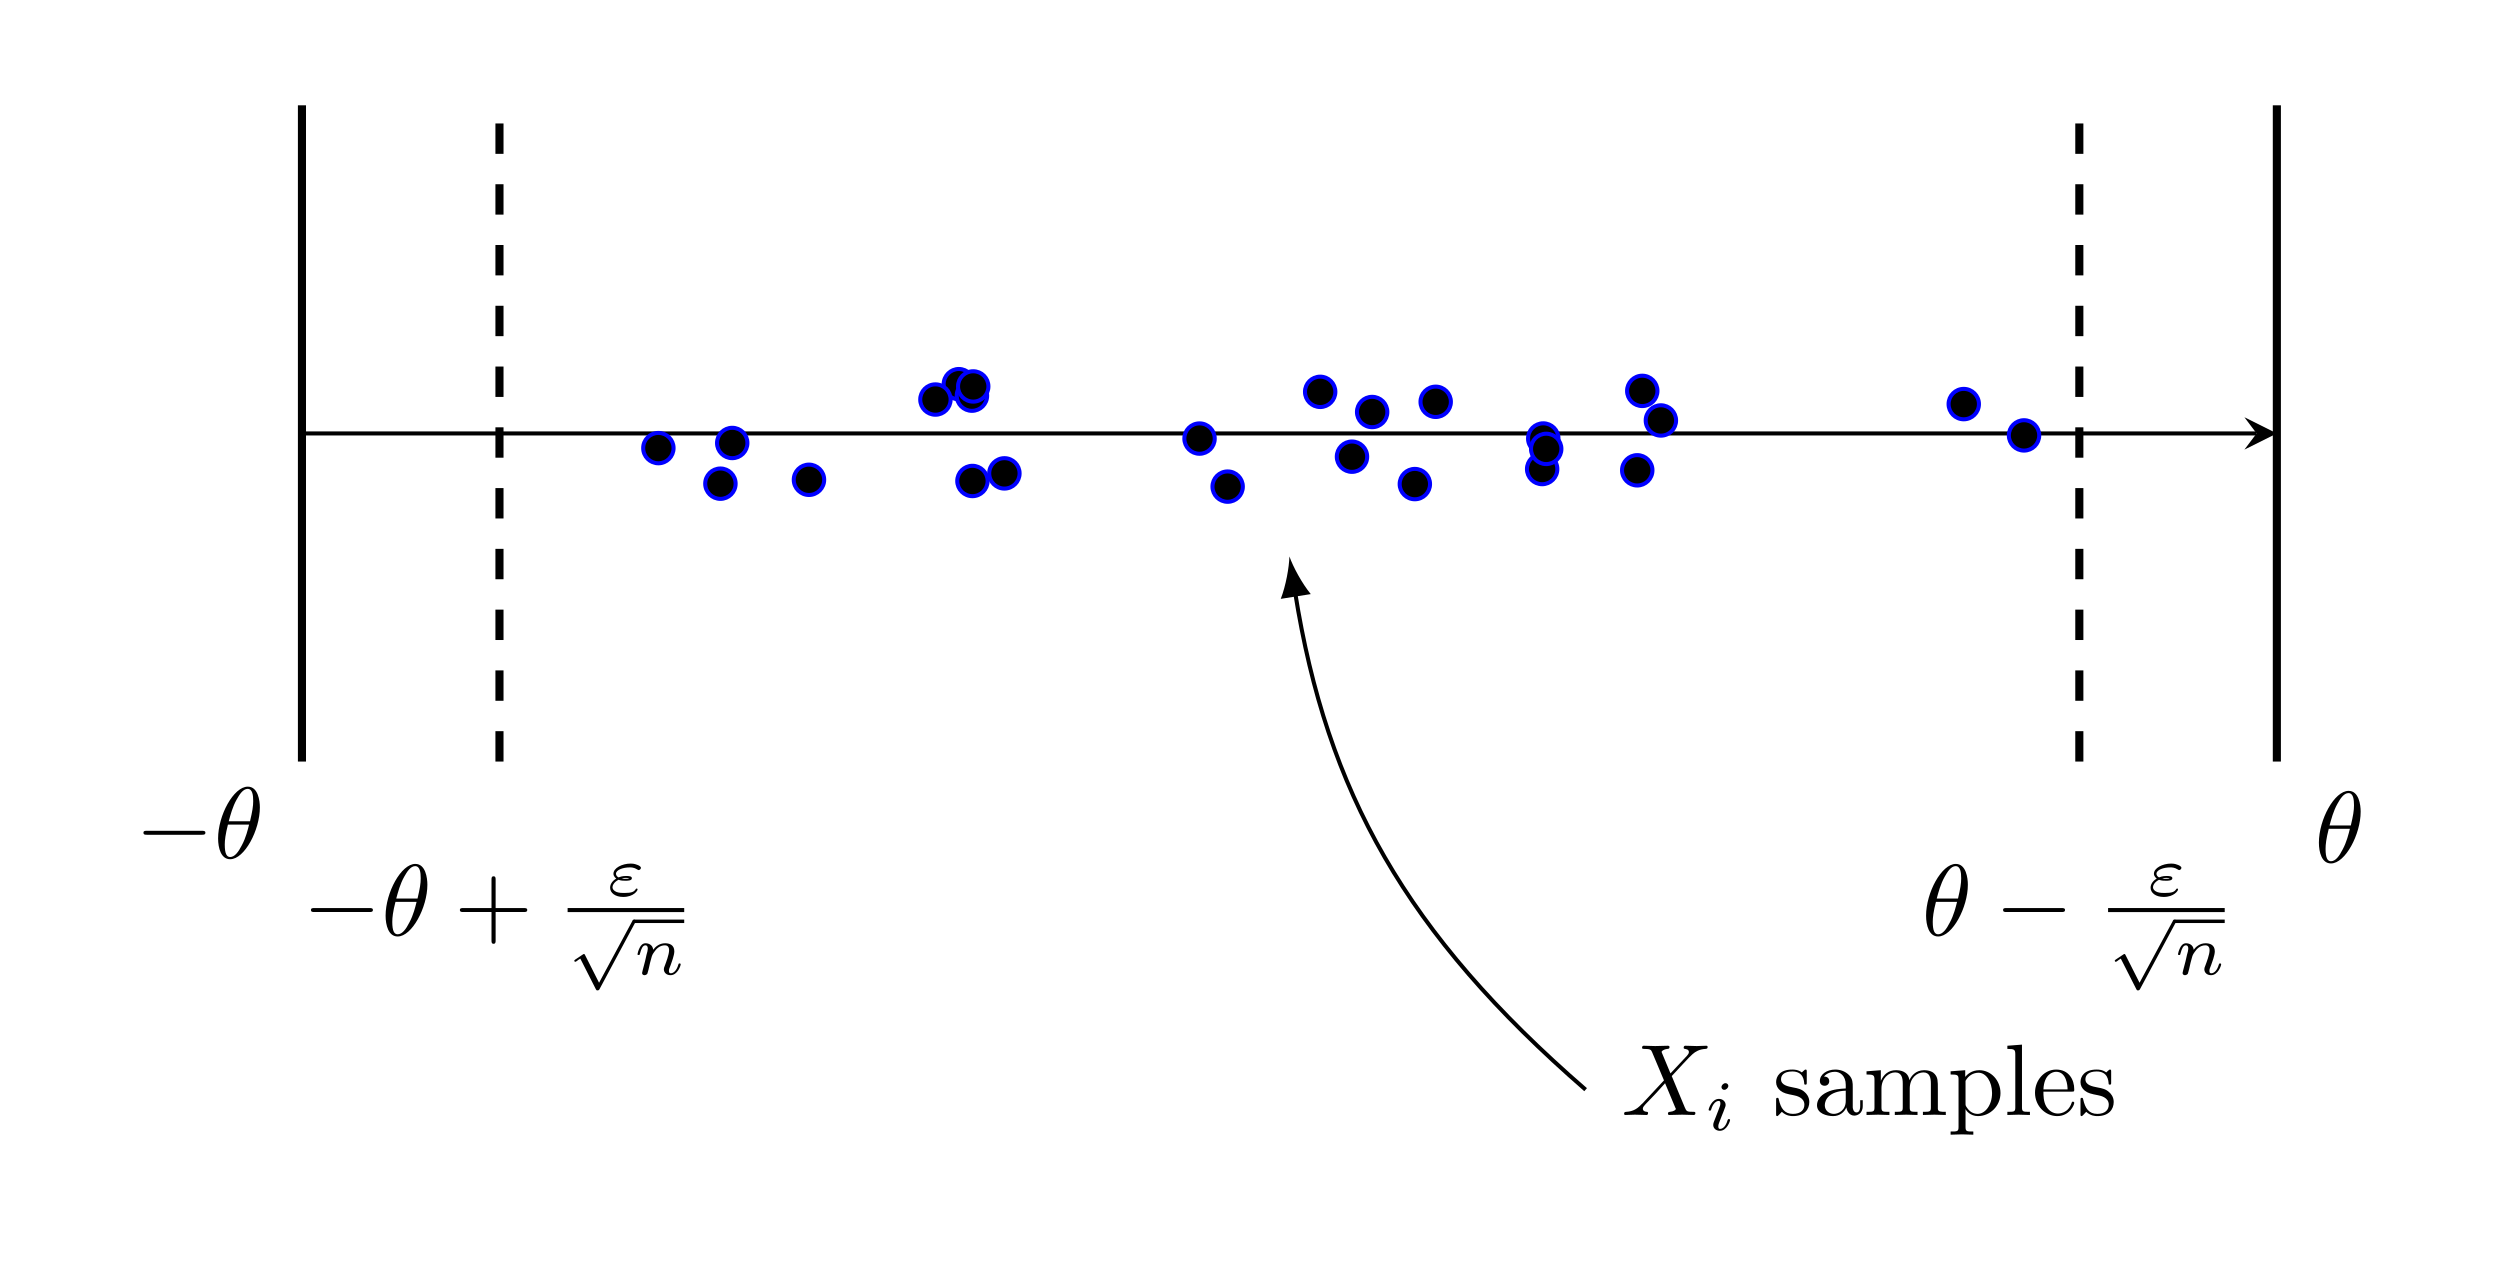 <?xml version="1.0" encoding="UTF-8"?>
<svg xmlns="http://www.w3.org/2000/svg" xmlns:xlink="http://www.w3.org/1999/xlink" width="245.924" height="124.901" viewBox="0 0 245.924 124.901">
<defs>
<g>
<g id="glyph-0-0">
<path d="M 4.531 -4.984 C 4.531 -5.641 4.359 -7.031 3.344 -7.031 C 1.953 -7.031 0.422 -4.219 0.422 -1.938 C 0.422 -1 0.703 0.109 1.609 0.109 C 3.016 0.109 4.531 -2.75 4.531 -4.984 Z M 1.469 -3.625 C 1.641 -4.25 1.844 -5.047 2.25 -5.766 C 2.516 -6.25 2.875 -6.812 3.328 -6.812 C 3.812 -6.812 3.875 -6.172 3.875 -5.609 C 3.875 -5.109 3.797 -4.609 3.562 -3.625 Z M 3.469 -3.297 C 3.359 -2.844 3.156 -2 2.766 -1.281 C 2.422 -0.594 2.047 -0.109 1.609 -0.109 C 1.281 -0.109 1.078 -0.406 1.078 -1.328 C 1.078 -1.75 1.141 -2.328 1.391 -3.297 Z M 3.469 -3.297 "/>
</g>
<g id="glyph-0-1">
<path d="M 4.828 -4.094 L 4 -6.078 C 3.969 -6.156 3.953 -6.203 3.953 -6.203 C 3.953 -6.266 4.109 -6.453 4.531 -6.5 C 4.641 -6.516 4.734 -6.516 4.734 -6.688 C 4.734 -6.812 4.609 -6.812 4.578 -6.812 C 4.172 -6.812 3.75 -6.781 3.328 -6.781 C 3.078 -6.781 2.469 -6.812 2.219 -6.812 C 2.156 -6.812 2.031 -6.812 2.031 -6.609 C 2.031 -6.5 2.141 -6.5 2.266 -6.5 C 2.859 -6.5 2.922 -6.406 3.016 -6.188 L 4.188 -3.406 L 2.078 -1.141 L 1.953 -1.031 C 1.469 -0.5 1 -0.344 0.484 -0.312 C 0.359 -0.297 0.266 -0.297 0.266 -0.109 C 0.266 -0.094 0.266 0 0.406 0 C 0.703 0 1.031 -0.031 1.328 -0.031 C 1.703 -0.031 2.094 0 2.453 0 C 2.516 0 2.625 0 2.625 -0.203 C 2.625 -0.297 2.531 -0.312 2.516 -0.312 C 2.422 -0.312 2.109 -0.344 2.109 -0.625 C 2.109 -0.781 2.266 -0.938 2.375 -1.062 L 3.406 -2.141 L 4.297 -3.125 L 5.297 -0.734 C 5.344 -0.625 5.359 -0.625 5.359 -0.594 C 5.359 -0.516 5.156 -0.344 4.781 -0.312 C 4.672 -0.297 4.578 -0.297 4.578 -0.125 C 4.578 0 4.688 0 4.719 0 C 5 0 5.703 -0.031 5.984 -0.031 C 6.234 -0.031 6.844 0 7.094 0 C 7.156 0 7.281 0 7.281 -0.188 C 7.281 -0.312 7.172 -0.312 7.094 -0.312 C 6.438 -0.312 6.406 -0.344 6.234 -0.75 C 5.859 -1.672 5.188 -3.234 4.953 -3.828 C 5.625 -4.531 6.672 -5.719 7 -5.984 C 7.281 -6.234 7.672 -6.469 8.266 -6.5 C 8.391 -6.516 8.484 -6.516 8.484 -6.703 C 8.484 -6.703 8.484 -6.812 8.359 -6.812 C 8.062 -6.812 7.719 -6.781 7.422 -6.781 C 7.047 -6.781 6.672 -6.812 6.312 -6.812 C 6.25 -6.812 6.125 -6.812 6.125 -6.609 C 6.125 -6.547 6.172 -6.516 6.234 -6.5 C 6.328 -6.484 6.641 -6.469 6.641 -6.188 C 6.641 -6.047 6.531 -5.922 6.453 -5.828 Z M 4.828 -4.094 "/>
</g>
<g id="glyph-1-0">
<path d="M 6.562 -2.297 C 6.734 -2.297 6.922 -2.297 6.922 -2.5 C 6.922 -2.688 6.734 -2.688 6.562 -2.688 L 1.172 -2.688 C 1 -2.688 0.828 -2.688 0.828 -2.5 C 0.828 -2.297 1 -2.297 1.172 -2.297 Z M 6.562 -2.297 "/>
</g>
<g id="glyph-2-0">
<path d="M 1.156 -1.547 C 1.422 -1.453 1.625 -1.453 1.828 -1.453 C 2.062 -1.453 2.469 -1.453 2.469 -1.703 C 2.469 -1.891 2.203 -1.922 1.906 -1.922 C 1.812 -1.922 1.5 -1.922 1.156 -1.781 C 1 -1.859 0.906 -2 0.906 -2.141 C 0.906 -2.516 1.578 -2.766 2.281 -2.766 C 2.391 -2.766 2.688 -2.766 3 -2.562 C 3.047 -2.531 3.094 -2.5 3.141 -2.5 C 3.234 -2.5 3.359 -2.609 3.359 -2.719 C 3.359 -2.859 3.141 -2.969 3 -3.016 C 2.703 -3.141 2.453 -3.141 2.359 -3.141 C 1.5 -3.141 0.656 -2.703 0.656 -2.141 C 0.656 -1.859 0.922 -1.672 0.938 -1.672 C 0.672 -1.516 0.328 -1.203 0.328 -0.766 C 0.328 -0.266 0.828 0.141 1.609 0.141 C 2.656 0.141 3.031 -0.484 3.031 -0.594 C 3.031 -0.641 3 -0.688 2.938 -0.688 C 2.906 -0.688 2.875 -0.656 2.859 -0.641 C 2.688 -0.359 2.453 -0.25 1.719 -0.25 C 1.547 -0.25 1.219 -0.25 0.969 -0.344 C 0.688 -0.453 0.562 -0.641 0.562 -0.812 C 0.562 -0.969 0.688 -1.312 1.156 -1.547 Z M 1.469 -1.672 C 1.547 -1.688 1.672 -1.734 1.891 -1.734 C 2.047 -1.734 2.078 -1.719 2.219 -1.688 C 2.109 -1.656 2.094 -1.641 1.828 -1.641 C 1.734 -1.641 1.594 -1.641 1.469 -1.672 Z M 1.469 -1.672 "/>
</g>
<g id="glyph-2-1">
<path d="M 0.844 -0.438 C 0.828 -0.344 0.781 -0.172 0.781 -0.156 C 0.781 0 0.906 0.062 1.016 0.062 C 1.141 0.062 1.25 -0.016 1.297 -0.078 C 1.328 -0.141 1.375 -0.375 1.422 -0.516 C 1.453 -0.641 1.531 -0.969 1.562 -1.141 C 1.609 -1.297 1.656 -1.453 1.688 -1.609 C 1.766 -1.891 1.781 -1.953 1.984 -2.234 C 2.172 -2.516 2.5 -2.875 3.031 -2.875 C 3.422 -2.875 3.438 -2.516 3.438 -2.391 C 3.438 -1.969 3.141 -1.203 3.031 -0.906 C 2.953 -0.703 2.922 -0.641 2.922 -0.531 C 2.922 -0.156 3.219 0.062 3.578 0.062 C 4.281 0.062 4.578 -0.891 4.578 -1 C 4.578 -1.094 4.5 -1.094 4.469 -1.094 C 4.375 -1.094 4.375 -1.047 4.344 -0.969 C 4.188 -0.406 3.875 -0.125 3.609 -0.125 C 3.453 -0.125 3.422 -0.219 3.422 -0.375 C 3.422 -0.531 3.469 -0.625 3.594 -0.938 C 3.672 -1.156 3.953 -1.891 3.953 -2.281 C 3.953 -2.953 3.422 -3.078 3.047 -3.078 C 2.469 -3.078 2.078 -2.719 1.875 -2.438 C 1.828 -2.922 1.422 -3.078 1.125 -3.078 C 0.828 -3.078 0.672 -2.859 0.578 -2.703 C 0.422 -2.438 0.328 -2.047 0.328 -2 C 0.328 -1.922 0.422 -1.922 0.453 -1.922 C 0.547 -1.922 0.547 -1.938 0.594 -2.125 C 0.703 -2.531 0.844 -2.875 1.109 -2.875 C 1.297 -2.875 1.344 -2.719 1.344 -2.531 C 1.344 -2.406 1.281 -2.141 1.219 -1.953 C 1.172 -1.766 1.109 -1.484 1.078 -1.328 Z M 0.844 -0.438 "/>
</g>
<g id="glyph-2-2">
<path d="M 2.266 -4.359 C 2.266 -4.469 2.172 -4.625 1.984 -4.625 C 1.797 -4.625 1.594 -4.438 1.594 -4.234 C 1.594 -4.125 1.672 -3.969 1.875 -3.969 C 2.062 -3.969 2.266 -4.172 2.266 -4.359 Z M 0.844 -0.812 C 0.812 -0.719 0.781 -0.641 0.781 -0.516 C 0.781 -0.188 1.047 0.062 1.438 0.062 C 2.125 0.062 2.438 -0.891 2.438 -1 C 2.438 -1.094 2.344 -1.094 2.328 -1.094 C 2.234 -1.094 2.219 -1.047 2.188 -0.969 C 2.031 -0.406 1.734 -0.125 1.453 -0.125 C 1.312 -0.125 1.281 -0.219 1.281 -0.375 C 1.281 -0.531 1.328 -0.656 1.391 -0.812 C 1.469 -1 1.547 -1.188 1.609 -1.375 C 1.672 -1.547 1.938 -2.172 1.953 -2.266 C 1.984 -2.328 2 -2.406 2 -2.484 C 2 -2.812 1.719 -3.078 1.344 -3.078 C 0.641 -3.078 0.328 -2.125 0.328 -2 C 0.328 -1.922 0.422 -1.922 0.453 -1.922 C 0.547 -1.922 0.547 -1.953 0.578 -2.031 C 0.75 -2.625 1.062 -2.875 1.312 -2.875 C 1.422 -2.875 1.484 -2.828 1.484 -2.641 C 1.484 -2.469 1.453 -2.375 1.281 -1.938 Z M 0.844 -0.812 "/>
</g>
<g id="glyph-3-0">
<path d="M 3.094 5.875 L 1.719 3.156 C 1.688 3.094 1.672 3.047 1.609 3.047 C 1.578 3.047 1.562 3.047 1.5 3.094 L 0.75 3.594 C 0.656 3.656 0.656 3.688 0.656 3.719 C 0.656 3.75 0.688 3.812 0.75 3.812 C 0.781 3.812 0.797 3.812 0.891 3.75 C 0.969 3.688 1.156 3.547 1.25 3.5 L 2.781 6.516 C 2.828 6.609 2.844 6.625 2.938 6.625 C 3 6.625 3.078 6.625 3.141 6.5 L 6.641 -0.031 C 6.703 -0.125 6.703 -0.125 6.703 -0.172 C 6.703 -0.281 6.609 -0.344 6.531 -0.344 C 6.438 -0.344 6.391 -0.281 6.359 -0.188 Z M 3.094 5.875 "/>
</g>
<g id="glyph-4-0">
<path d="M 4.078 -2.297 L 6.859 -2.297 C 7 -2.297 7.188 -2.297 7.188 -2.5 C 7.188 -2.688 7 -2.688 6.859 -2.688 L 4.078 -2.688 L 4.078 -5.484 C 4.078 -5.625 4.078 -5.812 3.875 -5.812 C 3.672 -5.812 3.672 -5.625 3.672 -5.484 L 3.672 -2.688 L 0.891 -2.688 C 0.75 -2.688 0.562 -2.688 0.562 -2.5 C 0.562 -2.297 0.75 -2.297 0.891 -2.297 L 3.672 -2.297 L 3.672 0.5 C 3.672 0.641 3.672 0.828 3.875 0.828 C 4.078 0.828 4.078 0.641 4.078 0.5 Z M 4.078 -2.297 "/>
</g>
<g id="glyph-4-1">
<path d="M 2.078 -1.938 C 2.297 -1.891 3.109 -1.734 3.109 -1.016 C 3.109 -0.516 2.766 -0.109 1.984 -0.109 C 1.141 -0.109 0.781 -0.672 0.594 -1.531 C 0.562 -1.656 0.562 -1.688 0.453 -1.688 C 0.328 -1.688 0.328 -1.625 0.328 -1.453 L 0.328 -0.125 C 0.328 0.047 0.328 0.109 0.438 0.109 C 0.484 0.109 0.5 0.094 0.688 -0.094 C 0.703 -0.109 0.703 -0.125 0.891 -0.312 C 1.328 0.094 1.781 0.109 1.984 0.109 C 3.125 0.109 3.594 -0.562 3.594 -1.281 C 3.594 -1.797 3.297 -2.109 3.172 -2.219 C 2.844 -2.547 2.453 -2.625 2.031 -2.703 C 1.469 -2.812 0.812 -2.938 0.812 -3.516 C 0.812 -3.875 1.062 -4.281 1.922 -4.281 C 3.016 -4.281 3.078 -3.375 3.094 -3.078 C 3.094 -2.984 3.188 -2.984 3.203 -2.984 C 3.344 -2.984 3.344 -3.031 3.344 -3.219 L 3.344 -4.234 C 3.344 -4.391 3.344 -4.469 3.234 -4.469 C 3.188 -4.469 3.156 -4.469 3.031 -4.344 C 3 -4.312 2.906 -4.219 2.859 -4.188 C 2.484 -4.469 2.078 -4.469 1.922 -4.469 C 0.703 -4.469 0.328 -3.797 0.328 -3.234 C 0.328 -2.891 0.484 -2.609 0.75 -2.391 C 1.078 -2.141 1.359 -2.078 2.078 -1.938 Z M 2.078 -1.938 "/>
</g>
<g id="glyph-4-2">
<path d="M 3.312 -0.75 C 3.359 -0.359 3.625 0.062 4.094 0.062 C 4.312 0.062 4.922 -0.078 4.922 -0.891 L 4.922 -1.453 L 4.672 -1.453 L 4.672 -0.891 C 4.672 -0.312 4.422 -0.25 4.312 -0.25 C 3.984 -0.25 3.938 -0.703 3.938 -0.75 L 3.938 -2.734 C 3.938 -3.156 3.938 -3.547 3.578 -3.922 C 3.188 -4.312 2.688 -4.469 2.219 -4.469 C 1.391 -4.469 0.703 -4 0.703 -3.344 C 0.703 -3.047 0.906 -2.875 1.172 -2.875 C 1.453 -2.875 1.625 -3.078 1.625 -3.328 C 1.625 -3.453 1.578 -3.781 1.109 -3.781 C 1.391 -4.141 1.875 -4.25 2.188 -4.25 C 2.688 -4.25 3.25 -3.859 3.25 -2.969 L 3.25 -2.609 C 2.734 -2.578 2.047 -2.547 1.422 -2.25 C 0.672 -1.906 0.422 -1.391 0.422 -0.953 C 0.422 -0.141 1.391 0.109 2.016 0.109 C 2.672 0.109 3.125 -0.297 3.312 -0.75 Z M 3.25 -2.391 L 3.25 -1.391 C 3.25 -0.453 2.531 -0.109 2.078 -0.109 C 1.594 -0.109 1.188 -0.453 1.188 -0.953 C 1.188 -1.5 1.609 -2.328 3.25 -2.391 Z M 3.25 -2.391 "/>
</g>
<g id="glyph-4-3">
<path d="M 1.094 -3.422 L 1.094 -0.75 C 1.094 -0.312 0.984 -0.312 0.312 -0.312 L 0.312 0 C 0.672 -0.016 1.172 -0.031 1.453 -0.031 C 1.703 -0.031 2.219 -0.016 2.562 0 L 2.562 -0.312 C 1.891 -0.312 1.781 -0.312 1.781 -0.75 L 1.781 -2.594 C 1.781 -3.625 2.5 -4.188 3.125 -4.188 C 3.766 -4.188 3.875 -3.656 3.875 -3.078 L 3.875 -0.75 C 3.875 -0.312 3.766 -0.312 3.094 -0.312 L 3.094 0 C 3.438 -0.016 3.953 -0.031 4.219 -0.031 C 4.469 -0.031 5 -0.016 5.328 0 L 5.328 -0.312 C 4.672 -0.312 4.562 -0.312 4.562 -0.75 L 4.562 -2.594 C 4.562 -3.625 5.266 -4.188 5.906 -4.188 C 6.531 -4.188 6.641 -3.656 6.641 -3.078 L 6.641 -0.75 C 6.641 -0.312 6.531 -0.312 5.859 -0.312 L 5.859 0 C 6.203 -0.016 6.719 -0.031 6.984 -0.031 C 7.25 -0.031 7.766 -0.016 8.109 0 L 8.109 -0.312 C 7.594 -0.312 7.344 -0.312 7.328 -0.609 L 7.328 -2.516 C 7.328 -3.375 7.328 -3.672 7.016 -4.031 C 6.875 -4.203 6.547 -4.406 5.969 -4.406 C 5.141 -4.406 4.688 -3.812 4.531 -3.422 C 4.391 -4.297 3.656 -4.406 3.203 -4.406 C 2.469 -4.406 2 -3.984 1.719 -3.359 L 1.719 -4.406 L 0.312 -4.297 L 0.312 -3.984 C 1.016 -3.984 1.094 -3.922 1.094 -3.422 Z M 1.094 -3.422 "/>
</g>
<g id="glyph-4-4">
<path d="M 1.719 -3.75 L 1.719 -4.406 L 0.281 -4.297 L 0.281 -3.984 C 0.984 -3.984 1.062 -3.922 1.062 -3.484 L 1.062 1.172 C 1.062 1.625 0.953 1.625 0.281 1.625 L 0.281 1.938 C 0.625 1.922 1.141 1.906 1.391 1.906 C 1.672 1.906 2.172 1.922 2.516 1.938 L 2.516 1.625 C 1.859 1.625 1.75 1.625 1.75 1.172 L 1.75 -0.594 C 1.797 -0.422 2.219 0.109 2.969 0.109 C 4.156 0.109 5.188 -0.875 5.188 -2.156 C 5.188 -3.422 4.234 -4.406 3.109 -4.406 C 2.328 -4.406 1.906 -3.969 1.719 -3.75 Z M 1.75 -1.141 L 1.75 -3.359 C 2.031 -3.875 2.516 -4.156 3.031 -4.156 C 3.766 -4.156 4.359 -3.281 4.359 -2.156 C 4.359 -0.953 3.672 -0.109 2.938 -0.109 C 2.531 -0.109 2.156 -0.312 1.891 -0.719 C 1.75 -0.922 1.75 -0.938 1.75 -1.141 Z M 1.75 -1.141 "/>
</g>
<g id="glyph-4-5">
<path d="M 1.766 -6.922 L 0.328 -6.812 L 0.328 -6.5 C 1.031 -6.5 1.109 -6.438 1.109 -5.938 L 1.109 -0.75 C 1.109 -0.312 1 -0.312 0.328 -0.312 L 0.328 0 C 0.656 -0.016 1.188 -0.031 1.438 -0.031 C 1.688 -0.031 2.172 -0.016 2.547 0 L 2.547 -0.312 C 1.875 -0.312 1.766 -0.312 1.766 -0.75 Z M 1.766 -6.922 "/>
</g>
<g id="glyph-4-6">
<path d="M 1.109 -2.516 C 1.172 -4 2.016 -4.25 2.359 -4.25 C 3.375 -4.25 3.484 -2.906 3.484 -2.516 Z M 1.109 -2.297 L 3.891 -2.297 C 4.109 -2.297 4.141 -2.297 4.141 -2.516 C 4.141 -3.5 3.594 -4.469 2.359 -4.469 C 1.203 -4.469 0.281 -3.438 0.281 -2.188 C 0.281 -0.859 1.328 0.109 2.469 0.109 C 3.688 0.109 4.141 -1 4.141 -1.188 C 4.141 -1.281 4.062 -1.312 4 -1.312 C 3.922 -1.312 3.891 -1.25 3.875 -1.172 C 3.531 -0.141 2.625 -0.141 2.531 -0.141 C 2.031 -0.141 1.641 -0.438 1.406 -0.812 C 1.109 -1.281 1.109 -1.938 1.109 -2.297 Z M 1.109 -2.297 "/>
</g>
</g>
</defs>
<path fill="none" stroke-width="0.399" stroke-linecap="butt" stroke-linejoin="miter" stroke="rgb(0%, 0%, 0%)" stroke-opacity="1" stroke-miterlimit="10" d="M -0.002 80.691 L 192.275 80.691 " transform="matrix(1, 0, 0, -1, 29.705, 123.328)"/>
<path fill-rule="nonzero" fill="rgb(0%, 0%, 0%)" fill-opacity="1" d="M 223.973 42.637 L 220.781 41.043 L 221.98 42.637 L 220.781 44.23 "/>
<path fill="none" stroke-width="0.797" stroke-linecap="butt" stroke-linejoin="miter" stroke="rgb(0%, 0%, 0%)" stroke-opacity="1" stroke-dasharray="2.989 2.989" stroke-miterlimit="10" d="M 174.838 48.414 L 174.838 112.969 " transform="matrix(1, 0, 0, -1, 29.705, 123.328)"/>
<g fill="rgb(0%, 0%, 0%)" fill-opacity="1">
<use xlink:href="#glyph-0-0" x="189.046" y="92.013"/>
</g>
<g fill="rgb(0%, 0%, 0%)" fill-opacity="1">
<use xlink:href="#glyph-1-0" x="196.214" y="92.013"/>
</g>
<g fill="rgb(0%, 0%, 0%)" fill-opacity="1">
<use xlink:href="#glyph-2-0" x="211.225" y="88.091"/>
</g>
<path fill="none" stroke-width="0.398" stroke-linecap="butt" stroke-linejoin="miter" stroke="rgb(0%, 0%, 0%)" stroke-opacity="1" stroke-miterlimit="10" d="M -0.001 -0 L 11.472 -0 " transform="matrix(1, 0, 0, -1, 207.372, 89.523)"/>
<g fill="rgb(0%, 0%, 0%)" fill-opacity="1">
<use xlink:href="#glyph-3-0" x="207.372" y="90.798"/>
</g>
<path fill="none" stroke-width="0.339" stroke-linecap="butt" stroke-linejoin="miter" stroke="rgb(0%, 0%, 0%)" stroke-opacity="1" stroke-miterlimit="10" d="M 0.001 0 L 4.927 0 " transform="matrix(1, 0, 0, -1, 213.917, 90.629)"/>
<g fill="rgb(0%, 0%, 0%)" fill-opacity="1">
<use xlink:href="#glyph-2-1" x="213.917" y="95.866"/>
</g>
<path fill="none" stroke-width="0.797" stroke-linecap="butt" stroke-linejoin="miter" stroke="rgb(0%, 0%, 0%)" stroke-opacity="1" stroke-miterlimit="10" d="M 194.268 48.414 L 194.268 112.969 " transform="matrix(1, 0, 0, -1, 29.705, 123.328)"/>
<g fill="rgb(0%, 0%, 0%)" fill-opacity="1">
<use xlink:href="#glyph-0-0" x="227.687" y="84.828"/>
</g>
<path fill="none" stroke-width="0.797" stroke-linecap="butt" stroke-linejoin="miter" stroke="rgb(0%, 0%, 0%)" stroke-opacity="1" stroke-miterlimit="10" d="M -0.002 48.414 L -0.002 112.969 " transform="matrix(1, 0, 0, -1, 29.705, 123.328)"/>
<g fill="rgb(0%, 0%, 0%)" fill-opacity="1">
<use xlink:href="#glyph-1-0" x="13.283" y="84.413"/>
</g>
<g fill="rgb(0%, 0%, 0%)" fill-opacity="1">
<use xlink:href="#glyph-0-0" x="21.032" y="84.413"/>
</g>
<path fill="none" stroke-width="0.797" stroke-linecap="butt" stroke-linejoin="miter" stroke="rgb(0%, 0%, 0%)" stroke-opacity="1" stroke-dasharray="2.989 2.989" stroke-miterlimit="10" d="M 19.428 48.414 L 19.428 112.969 " transform="matrix(1, 0, 0, -1, 29.705, 123.328)"/>
<g fill="rgb(0%, 0%, 0%)" fill-opacity="1">
<use xlink:href="#glyph-1-0" x="29.761" y="92.013"/>
</g>
<g fill="rgb(0%, 0%, 0%)" fill-opacity="1">
<use xlink:href="#glyph-0-0" x="37.51" y="92.013"/>
</g>
<g fill="rgb(0%, 0%, 0%)" fill-opacity="1">
<use xlink:href="#glyph-4-0" x="44.677" y="92.013"/>
</g>
<g fill="rgb(0%, 0%, 0%)" fill-opacity="1">
<use xlink:href="#glyph-2-0" x="59.688" y="88.091"/>
</g>
<path fill="none" stroke-width="0.398" stroke-linecap="butt" stroke-linejoin="miter" stroke="rgb(0%, 0%, 0%)" stroke-opacity="1" stroke-miterlimit="10" d="M 0.001 -0 L 11.47 -0 " transform="matrix(1, 0, 0, -1, 55.835, 89.523)"/>
<g fill="rgb(0%, 0%, 0%)" fill-opacity="1">
<use xlink:href="#glyph-3-0" x="55.835" y="90.798"/>
</g>
<path fill="none" stroke-width="0.339" stroke-linecap="butt" stroke-linejoin="miter" stroke="rgb(0%, 0%, 0%)" stroke-opacity="1" stroke-miterlimit="10" d="M -0.001 0 L 4.925 0 " transform="matrix(1, 0, 0, -1, 62.38, 90.629)"/>
<g fill="rgb(0%, 0%, 0%)" fill-opacity="1">
<use xlink:href="#glyph-2-1" x="62.38" y="95.866"/>
</g>
<path fill="none" stroke-width="0.399" stroke-linecap="butt" stroke-linejoin="miter" stroke="rgb(0%, 0%, 0%)" stroke-opacity="1" stroke-miterlimit="10" d="M 126.272 16.137 C 108.549 31.515 100.826 45.414 97.697 65.047 " transform="matrix(1, 0, 0, -1, 29.705, 123.328)"/>
<path fill-rule="nonzero" fill="rgb(0%, 0%, 0%)" fill-opacity="1" d="M 126.84 54.738 C 126.809 55.82 126.488 57.621 125.988 58.91 L 128.941 58.441 C 128.062 57.367 127.203 55.758 126.84 54.738 "/>
<g fill="rgb(0%, 0%, 0%)" fill-opacity="1">
<use xlink:href="#glyph-0-1" x="159.496" y="109.681"/>
</g>
<g fill="rgb(0%, 0%, 0%)" fill-opacity="1">
<use xlink:href="#glyph-2-2" x="167.749" y="111.175"/>
</g>
<g fill="rgb(0%, 0%, 0%)" fill-opacity="1">
<use xlink:href="#glyph-4-1" x="174.387" y="109.681"/>
<use xlink:href="#glyph-4-2" x="178.316" y="109.681"/>
<use xlink:href="#glyph-4-3" x="183.298" y="109.681"/>
<use xlink:href="#glyph-4-4" x="191.599" y="109.681"/>
<use xlink:href="#glyph-4-5" x="197.135" y="109.681"/>
<use xlink:href="#glyph-4-6" x="199.902" y="109.681"/>
<use xlink:href="#glyph-4-1" x="204.33" y="109.681"/>
</g>
<path fill-rule="nonzero" fill="rgb(0%, 0%, 0%)" fill-opacity="1" stroke-width="0.399" stroke-linecap="butt" stroke-linejoin="miter" stroke="rgb(0%, 0%, 100%)" stroke-opacity="1" stroke-miterlimit="10" d="M 36.553 79.25 C 36.553 80.074 35.885 80.742 35.061 80.742 C 34.236 80.742 33.565 80.074 33.565 79.25 C 33.565 78.422 34.236 77.754 35.061 77.754 C 35.885 77.754 36.553 78.422 36.553 79.25 Z M 36.553 79.25 " transform="matrix(1, 0, 0, -1, 29.705, 123.328)"/>
<path fill-rule="nonzero" fill="rgb(0%, 0%, 0%)" fill-opacity="1" stroke-width="0.399" stroke-linecap="butt" stroke-linejoin="miter" stroke="rgb(0%, 0%, 100%)" stroke-opacity="1" stroke-miterlimit="10" d="M 42.658 75.746 C 42.658 76.574 41.986 77.242 41.162 77.242 C 40.338 77.242 39.666 76.574 39.666 75.746 C 39.666 74.922 40.338 74.254 41.162 74.254 C 41.986 74.254 42.658 74.922 42.658 75.746 Z M 42.658 75.746 " transform="matrix(1, 0, 0, -1, 29.705, 123.328)"/>
<path fill-rule="nonzero" fill="rgb(0%, 0%, 0%)" fill-opacity="1" stroke-width="0.399" stroke-linecap="butt" stroke-linejoin="miter" stroke="rgb(0%, 0%, 100%)" stroke-opacity="1" stroke-miterlimit="10" d="M 66.115 85.535 C 66.115 86.363 65.443 87.031 64.619 87.031 C 63.795 87.031 63.123 86.363 63.123 85.535 C 63.123 84.711 63.795 84.043 64.619 84.043 C 65.443 84.043 66.115 84.711 66.115 85.535 Z M 66.115 85.535 " transform="matrix(1, 0, 0, -1, 29.705, 123.328)"/>
<path fill-rule="nonzero" fill="rgb(0%, 0%, 0%)" fill-opacity="1" stroke-width="0.399" stroke-linecap="butt" stroke-linejoin="miter" stroke="rgb(0%, 0%, 100%)" stroke-opacity="1" stroke-miterlimit="10" d="M 67.4 84.406 C 67.4 85.23 66.729 85.902 65.904 85.902 C 65.08 85.902 64.408 85.23 64.408 84.406 C 64.408 83.582 65.08 82.914 65.904 82.914 C 66.729 82.914 67.4 83.582 67.4 84.406 Z M 67.4 84.406 " transform="matrix(1, 0, 0, -1, 29.705, 123.328)"/>
<path fill-rule="nonzero" fill="rgb(0%, 0%, 0%)" fill-opacity="1" stroke-width="0.399" stroke-linecap="butt" stroke-linejoin="miter" stroke="rgb(0%, 0%, 100%)" stroke-opacity="1" stroke-miterlimit="10" d="M 43.818 79.75 C 43.818 80.578 43.15 81.246 42.326 81.246 C 41.498 81.246 40.83 80.578 40.83 79.75 C 40.83 78.926 41.498 78.258 42.326 78.258 C 43.15 78.258 43.818 78.926 43.818 79.75 Z M 43.818 79.75 " transform="matrix(1, 0, 0, -1, 29.705, 123.328)"/>
<path fill-rule="nonzero" fill="rgb(0%, 0%, 0%)" fill-opacity="1" stroke-width="0.399" stroke-linecap="butt" stroke-linejoin="miter" stroke="rgb(0%, 0%, 100%)" stroke-opacity="1" stroke-miterlimit="10" d="M 51.369 76.133 C 51.369 76.957 50.697 77.625 49.873 77.625 C 49.049 77.625 48.377 76.957 48.377 76.133 C 48.377 75.308 49.049 74.637 49.873 74.637 C 50.697 74.637 51.369 75.308 51.369 76.133 Z M 51.369 76.133 " transform="matrix(1, 0, 0, -1, 29.705, 123.328)"/>
<path fill-rule="nonzero" fill="rgb(0%, 0%, 0%)" fill-opacity="1" stroke-width="0.399" stroke-linecap="butt" stroke-linejoin="miter" stroke="rgb(0%, 0%, 100%)" stroke-opacity="1" stroke-miterlimit="10" d="M 63.807 84.023 C 63.807 84.848 63.139 85.519 62.315 85.519 C 61.486 85.519 60.818 84.848 60.818 84.023 C 60.818 83.199 61.486 82.531 62.315 82.531 C 63.139 82.531 63.807 83.199 63.807 84.023 Z M 63.807 84.023 " transform="matrix(1, 0, 0, -1, 29.705, 123.328)"/>
<path fill-rule="nonzero" fill="rgb(0%, 0%, 0%)" fill-opacity="1" stroke-width="0.399" stroke-linecap="butt" stroke-linejoin="miter" stroke="rgb(0%, 0%, 100%)" stroke-opacity="1" stroke-miterlimit="10" d="M 70.592 76.762 C 70.592 77.586 69.924 78.258 69.1 78.258 C 68.275 78.258 67.604 77.586 67.604 76.762 C 67.604 75.937 68.275 75.266 69.1 75.266 C 69.924 75.266 70.592 75.937 70.592 76.762 Z M 70.592 76.762 " transform="matrix(1, 0, 0, -1, 29.705, 123.328)"/>
<path fill-rule="nonzero" fill="rgb(0%, 0%, 0%)" fill-opacity="1" stroke-width="0.399" stroke-linecap="butt" stroke-linejoin="miter" stroke="rgb(0%, 0%, 100%)" stroke-opacity="1" stroke-miterlimit="10" d="M 67.525 85.316 C 67.525 86.141 66.858 86.808 66.029 86.808 C 65.205 86.808 64.537 86.141 64.537 85.316 C 64.537 84.492 65.205 83.82 66.029 83.82 C 66.858 83.82 67.525 84.492 67.525 85.316 Z M 67.525 85.316 " transform="matrix(1, 0, 0, -1, 29.705, 123.328)"/>
<path fill-rule="nonzero" fill="rgb(0%, 0%, 0%)" fill-opacity="1" stroke-width="0.399" stroke-linecap="butt" stroke-linejoin="miter" stroke="rgb(0%, 0%, 100%)" stroke-opacity="1" stroke-miterlimit="10" d="M 67.447 76.016 C 67.447 76.84 66.779 77.508 65.955 77.508 C 65.127 77.508 64.459 76.84 64.459 76.016 C 64.459 75.191 65.127 74.519 65.955 74.519 C 66.779 74.519 67.447 75.191 67.447 76.016 Z M 67.447 76.016 " transform="matrix(1, 0, 0, -1, 29.705, 123.328)"/>
<path fill-rule="nonzero" fill="rgb(0%, 0%, 0%)" fill-opacity="1" stroke-width="0.399" stroke-linecap="butt" stroke-linejoin="miter" stroke="rgb(0%, 0%, 100%)" stroke-opacity="1" stroke-miterlimit="10" d="M 101.654 84.785 C 101.654 85.609 100.986 86.277 100.162 86.277 C 99.334 86.277 98.666 85.609 98.666 84.785 C 98.666 83.957 99.334 83.289 100.162 83.289 C 100.986 83.289 101.654 83.957 101.654 84.785 Z M 101.654 84.785 " transform="matrix(1, 0, 0, -1, 29.705, 123.328)"/>
<path fill-rule="nonzero" fill="rgb(0%, 0%, 0%)" fill-opacity="1" stroke-width="0.399" stroke-linecap="butt" stroke-linejoin="miter" stroke="rgb(0%, 0%, 100%)" stroke-opacity="1" stroke-miterlimit="10" d="M 92.553 75.457 C 92.553 76.281 91.885 76.953 91.057 76.953 C 90.233 76.953 89.565 76.281 89.565 75.457 C 89.565 74.633 90.233 73.965 91.057 73.965 C 91.885 73.965 92.553 74.633 92.553 75.457 Z M 92.553 75.457 " transform="matrix(1, 0, 0, -1, 29.705, 123.328)"/>
<path fill-rule="nonzero" fill="rgb(0%, 0%, 0%)" fill-opacity="1" stroke-width="0.399" stroke-linecap="butt" stroke-linejoin="miter" stroke="rgb(0%, 0%, 100%)" stroke-opacity="1" stroke-miterlimit="10" d="M 106.768 82.801 C 106.768 83.625 106.1 84.293 105.272 84.293 C 104.447 84.293 103.779 83.625 103.779 82.801 C 103.779 81.976 104.447 81.305 105.272 81.305 C 106.1 81.305 106.768 81.976 106.768 82.801 Z M 106.768 82.801 " transform="matrix(1, 0, 0, -1, 29.705, 123.328)"/>
<path fill-rule="nonzero" fill="rgb(0%, 0%, 0%)" fill-opacity="1" stroke-width="0.399" stroke-linecap="butt" stroke-linejoin="miter" stroke="rgb(0%, 0%, 100%)" stroke-opacity="1" stroke-miterlimit="10" d="M 89.787 80.183 C 89.787 81.008 89.119 81.68 88.291 81.68 C 87.467 81.68 86.799 81.008 86.799 80.183 C 86.799 79.359 87.467 78.691 88.291 78.691 C 89.119 78.691 89.787 79.359 89.787 80.183 Z M 89.787 80.183 " transform="matrix(1, 0, 0, -1, 29.705, 123.328)"/>
<path fill-rule="nonzero" fill="rgb(0%, 0%, 0%)" fill-opacity="1" stroke-width="0.399" stroke-linecap="butt" stroke-linejoin="miter" stroke="rgb(0%, 0%, 100%)" stroke-opacity="1" stroke-miterlimit="10" d="M 104.783 78.402 C 104.783 79.23 104.111 79.898 103.287 79.898 C 102.463 79.898 101.795 79.23 101.795 78.402 C 101.795 77.578 102.463 76.91 103.287 76.91 C 104.111 76.91 104.783 77.578 104.783 78.402 Z M 104.783 78.402 " transform="matrix(1, 0, 0, -1, 29.705, 123.328)"/>
<path fill-rule="nonzero" fill="rgb(0%, 0%, 0%)" fill-opacity="1" stroke-width="0.399" stroke-linecap="butt" stroke-linejoin="miter" stroke="rgb(0%, 0%, 100%)" stroke-opacity="1" stroke-miterlimit="10" d="M 123.6 80.195 C 123.6 81.019 122.928 81.687 122.104 81.687 C 121.279 81.687 120.608 81.019 120.608 80.195 C 120.608 79.371 121.279 78.699 122.104 78.699 C 122.928 78.699 123.6 79.371 123.6 80.195 Z M 123.6 80.195 " transform="matrix(1, 0, 0, -1, 29.705, 123.328)"/>
<path fill-rule="nonzero" fill="rgb(0%, 0%, 0%)" fill-opacity="1" stroke-width="0.399" stroke-linecap="butt" stroke-linejoin="miter" stroke="rgb(0%, 0%, 100%)" stroke-opacity="1" stroke-miterlimit="10" d="M 133.338 84.875 C 133.338 85.699 132.67 86.371 131.846 86.371 C 131.018 86.371 130.35 85.699 130.35 84.875 C 130.35 84.051 131.018 83.383 131.846 83.383 C 132.67 83.383 133.338 84.051 133.338 84.875 Z M 133.338 84.875 " transform="matrix(1, 0, 0, -1, 29.705, 123.328)"/>
<path fill-rule="nonzero" fill="rgb(0%, 0%, 0%)" fill-opacity="1" stroke-width="0.399" stroke-linecap="butt" stroke-linejoin="miter" stroke="rgb(0%, 0%, 100%)" stroke-opacity="1" stroke-miterlimit="10" d="M 113.018 83.801 C 113.018 84.625 112.35 85.297 111.525 85.297 C 110.697 85.297 110.029 84.625 110.029 83.801 C 110.029 82.976 110.697 82.308 111.525 82.308 C 112.35 82.308 113.018 82.976 113.018 83.801 Z M 113.018 83.801 " transform="matrix(1, 0, 0, -1, 29.705, 123.328)"/>
<path fill-rule="nonzero" fill="rgb(0%, 0%, 0%)" fill-opacity="1" stroke-width="0.399" stroke-linecap="butt" stroke-linejoin="miter" stroke="rgb(0%, 0%, 100%)" stroke-opacity="1" stroke-miterlimit="10" d="M 110.967 75.711 C 110.967 76.535 110.299 77.203 109.471 77.203 C 108.647 77.203 107.979 76.535 107.979 75.711 C 107.979 74.887 108.647 74.215 109.471 74.215 C 110.299 74.215 110.967 74.887 110.967 75.711 Z M 110.967 75.711 " transform="matrix(1, 0, 0, -1, 29.705, 123.328)"/>
<path fill-rule="nonzero" fill="rgb(0%, 0%, 0%)" fill-opacity="1" stroke-width="0.399" stroke-linecap="butt" stroke-linejoin="miter" stroke="rgb(0%, 0%, 100%)" stroke-opacity="1" stroke-miterlimit="10" d="M 123.49 77.187 C 123.49 78.012 122.818 78.683 121.994 78.683 C 121.17 78.683 120.502 78.012 120.502 77.187 C 120.502 76.363 121.17 75.695 121.994 75.695 C 122.818 75.695 123.49 76.363 123.49 77.187 Z M 123.49 77.187 " transform="matrix(1, 0, 0, -1, 29.705, 123.328)"/>
<path fill-rule="nonzero" fill="rgb(0%, 0%, 0%)" fill-opacity="1" stroke-width="0.399" stroke-linecap="butt" stroke-linejoin="miter" stroke="rgb(0%, 0%, 100%)" stroke-opacity="1" stroke-miterlimit="10" d="M 123.889 79.172 C 123.889 79.996 123.221 80.664 122.393 80.664 C 121.568 80.664 120.9 79.996 120.9 79.172 C 120.9 78.344 121.568 77.676 122.393 77.676 C 123.221 77.676 123.889 78.344 123.889 79.172 Z M 123.889 79.172 " transform="matrix(1, 0, 0, -1, 29.705, 123.328)"/>
<path fill-rule="nonzero" fill="rgb(0%, 0%, 0%)" fill-opacity="1" stroke-width="0.399" stroke-linecap="butt" stroke-linejoin="miter" stroke="rgb(0%, 0%, 100%)" stroke-opacity="1" stroke-miterlimit="10" d="M 132.846 77.066 C 132.846 77.891 132.174 78.558 131.35 78.558 C 130.525 78.558 129.854 77.891 129.854 77.066 C 129.854 76.238 130.525 75.57 131.35 75.57 C 132.174 75.57 132.846 76.238 132.846 77.066 Z M 132.846 77.066 " transform="matrix(1, 0, 0, -1, 29.705, 123.328)"/>
<path fill-rule="nonzero" fill="rgb(0%, 0%, 0%)" fill-opacity="1" stroke-width="0.399" stroke-linecap="butt" stroke-linejoin="miter" stroke="rgb(0%, 0%, 100%)" stroke-opacity="1" stroke-miterlimit="10" d="M 164.963 83.578 C 164.963 84.402 164.291 85.074 163.467 85.074 C 162.643 85.074 161.975 84.402 161.975 83.578 C 161.975 82.754 162.643 82.082 163.467 82.082 C 164.291 82.082 164.963 82.754 164.963 83.578 Z M 164.963 83.578 " transform="matrix(1, 0, 0, -1, 29.705, 123.328)"/>
<path fill-rule="nonzero" fill="rgb(0%, 0%, 0%)" fill-opacity="1" stroke-width="0.399" stroke-linecap="butt" stroke-linejoin="miter" stroke="rgb(0%, 0%, 100%)" stroke-opacity="1" stroke-miterlimit="10" d="M 135.17 81.969 C 135.17 82.793 134.502 83.461 133.678 83.461 C 132.854 83.461 132.182 82.793 132.182 81.969 C 132.182 81.144 132.854 80.473 133.678 80.473 C 134.502 80.473 135.17 81.144 135.17 81.969 Z M 135.17 81.969 " transform="matrix(1, 0, 0, -1, 29.705, 123.328)"/>
<path fill-rule="nonzero" fill="rgb(0%, 0%, 0%)" fill-opacity="1" stroke-width="0.399" stroke-linecap="butt" stroke-linejoin="miter" stroke="rgb(0%, 0%, 100%)" stroke-opacity="1" stroke-miterlimit="10" d="M 170.893 80.5 C 170.893 81.324 170.225 81.992 169.397 81.992 C 168.572 81.992 167.904 81.324 167.904 80.5 C 167.904 79.672 168.572 79.004 169.397 79.004 C 170.225 79.004 170.893 79.672 170.893 80.5 Z M 170.893 80.5 " transform="matrix(1, 0, 0, -1, 29.705, 123.328)"/>
</svg>
